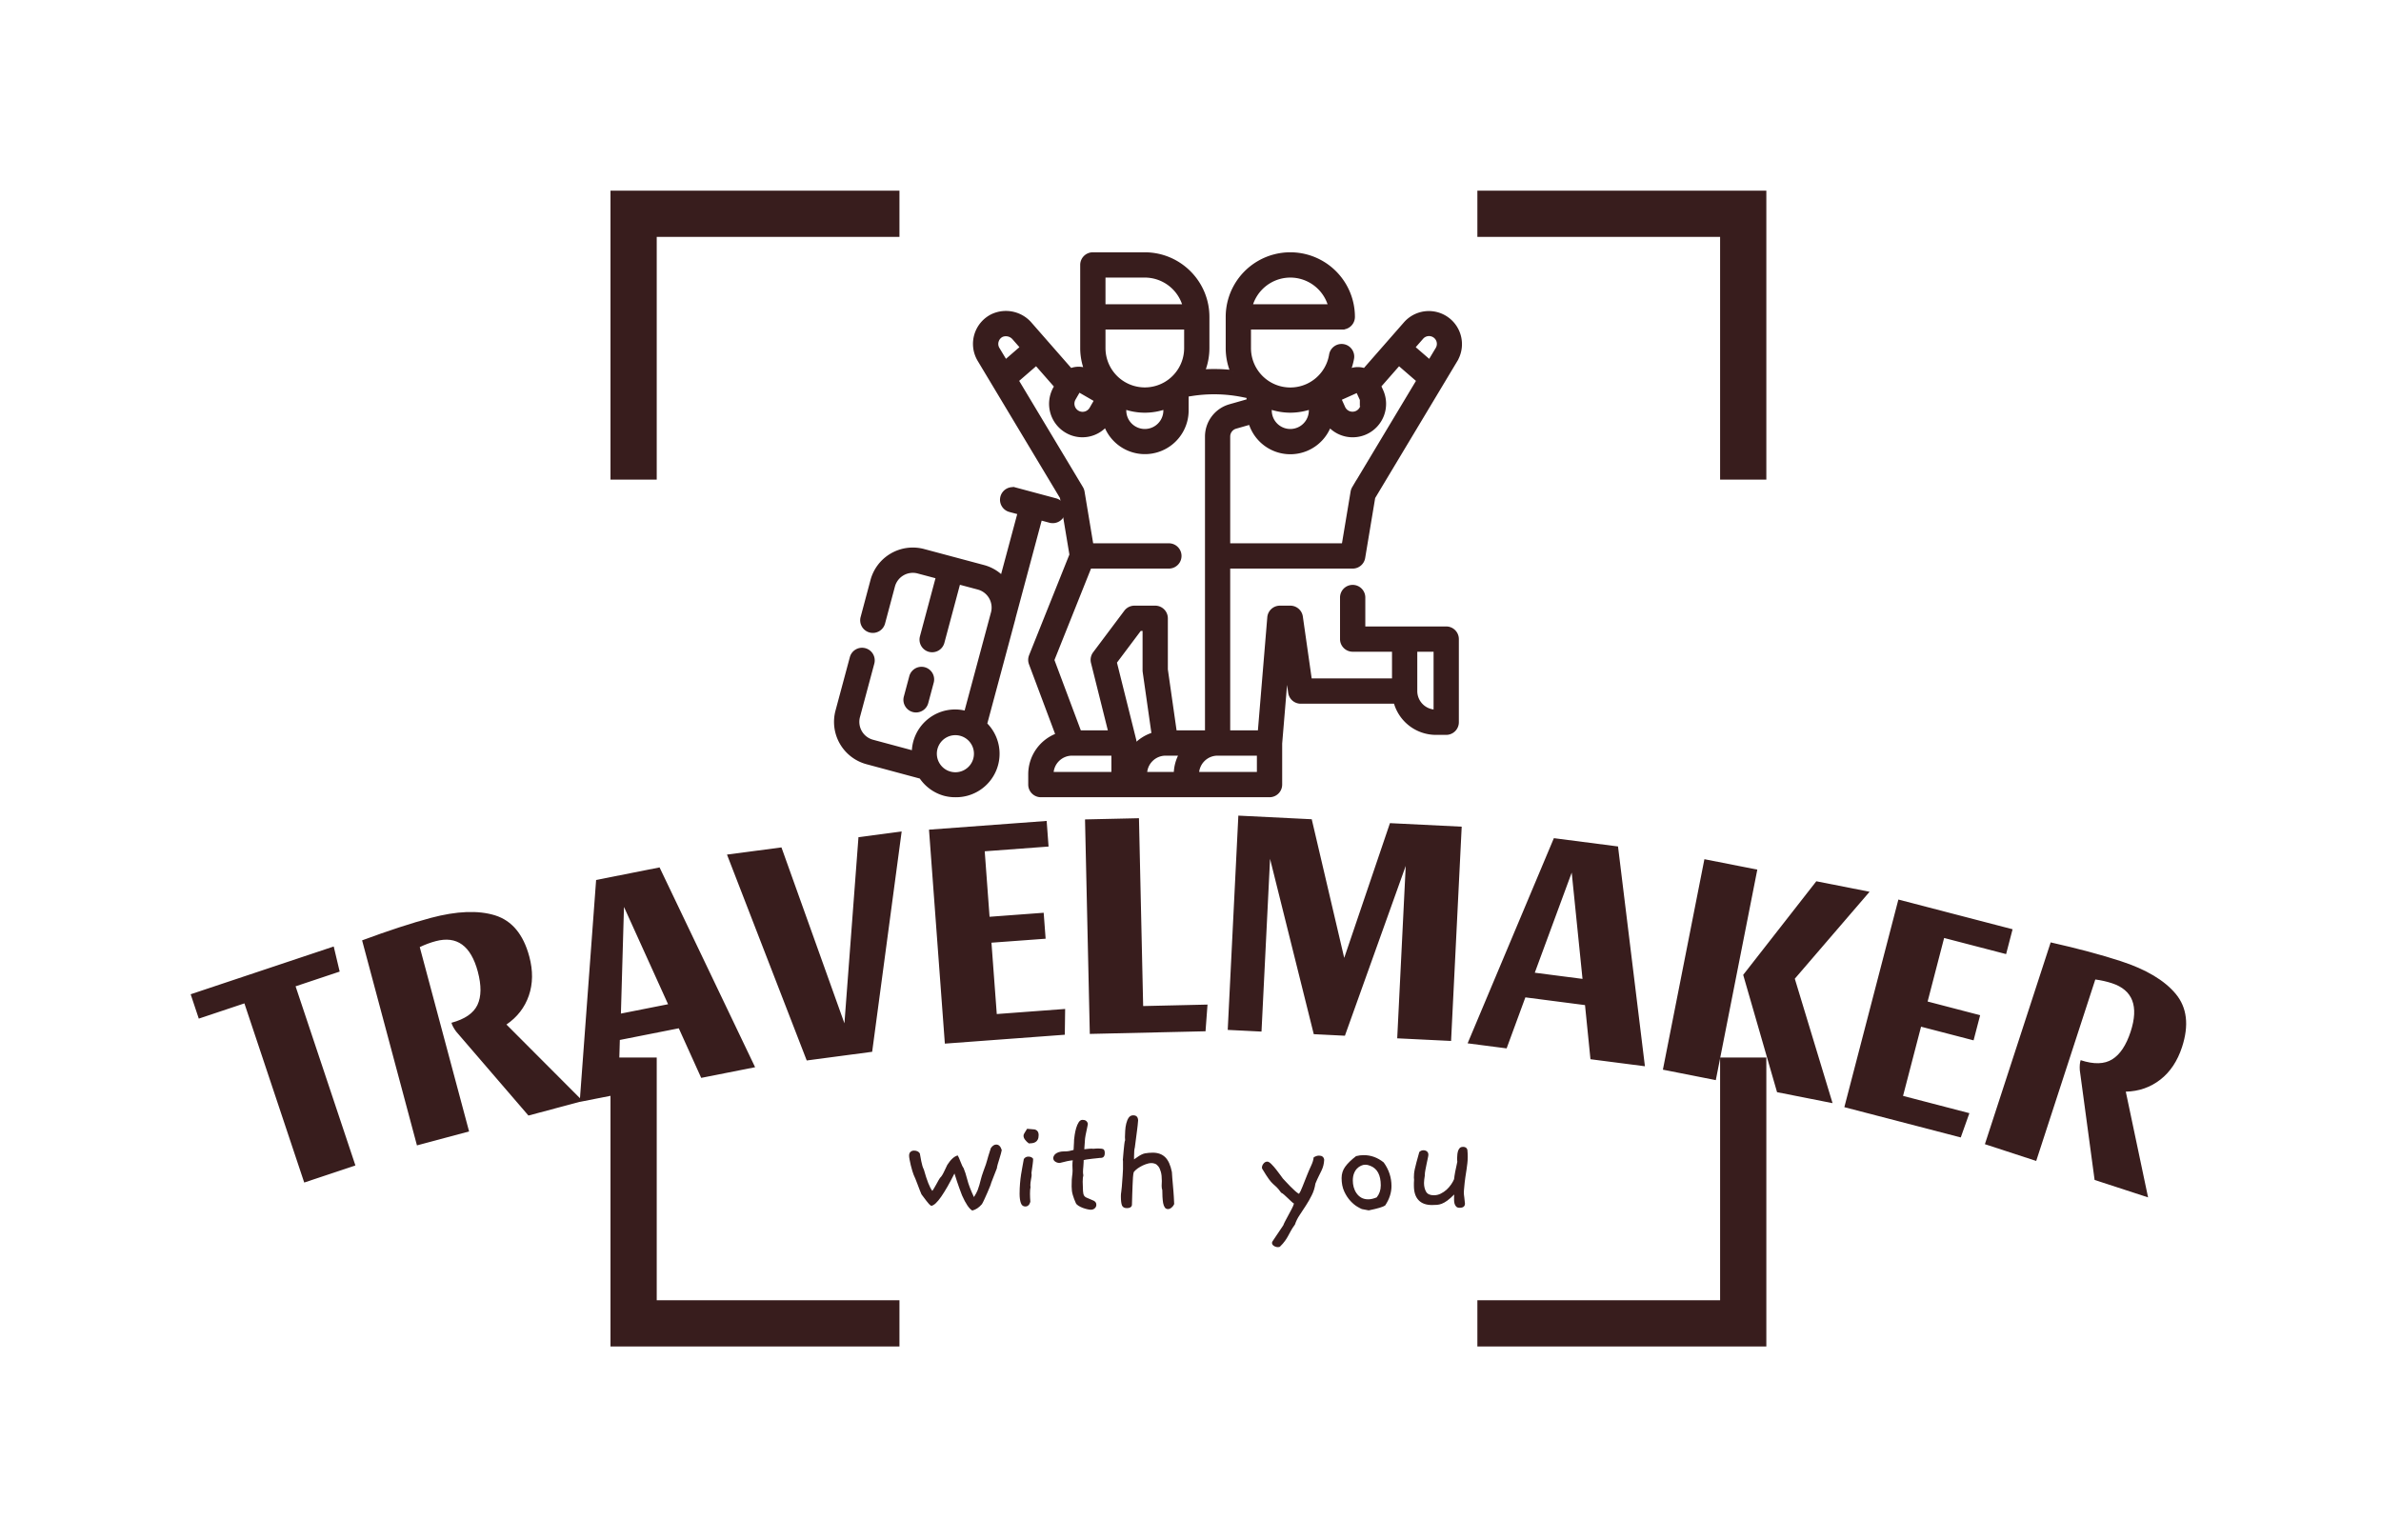 <svg xmlns="http://www.w3.org/2000/svg" id="SvgjsSvg9056" width="4096" height="2648.53" version="1.1" xmlns:xlink="http://www.w3.org/1999/xlink" xmlns:svgjs="http://svgjs.com/svgjs"><defs id="SvgjsDefs9057"></defs><g id="SvgjsG9058" transform="translate(328, 328) scale(34.4)" opacity="1"><defs id="SvgjsDefs3643"></defs><g id="SvgjsG3644" transform="scale(0.216)" opacity="1"><g id="SvgjsG3645" class="1Yp90L4nS" transform="translate(97.199, 0) scale(2.676)" light-content="false" non-strokable="false" fill="#381d1d"><path d="M0 25V0h25v4H4v21H0zm0 50h4v21h21v4H0V75zm100-50h-4V4H75V0h25v25zm0 50v25H75v-4h21V75h4z"></path></g><g id="SvgjsG3646" class="qiCINZyK2O" transform="translate(144.662, -9.272) scale(1.54)" stroke="#381d1d" stroke-width="0.676px" light-content="false" non-strokable="false" fill="#381d1d"><path d="M68.258 96.875a1.564 1.564 0 0 0 1.563-1.563V89.13l.984-11.812.594 4.156c.113.77.77 1.34 1.547 1.34H87.23a6.253 6.253 0 0 0 6.027 4.687h1.562a1.564 1.564 0 0 0 1.563-1.562v-12.5a1.564 1.564 0 0 0-1.563-1.563h-12.5v-4.687a1.562 1.562 0 1 0-3.125 0v6.25A1.568 1.568 0 0 0 80.758 75h6.25v4.688H74.3l-1.37-9.598c-.11-.77-.77-1.34-1.547-1.34H69.82a1.565 1.565 0 0 0-1.562 1.434L66.82 87.5h-4.812v-25h18.75c.766 0 1.418-.555 1.543-1.305l1.515-9.082 12.399-20.668a4.642 4.642 0 0 0-7.465-5.441l-6.184 7.058a3.107 3.107 0 0 0-2.316.094l-.22.102h-.003a9.442 9.442 0 0 0 .613-2.082 1.563 1.563 0 0 0-3.086-.492 6.25 6.25 0 0 1-12.422-.997v-3.125h14.062A1.564 1.564 0 0 0 80.757 25a9.375 9.375 0 1 0-18.75 0v4.687c0 1.254.25 2.493.738 3.649a24.735 24.735 0 0 0-4.562-.102 9.383 9.383 0 0 0 .699-3.547V25c-.004-5.176-4.2-9.367-9.375-9.375h-7.813c-.863 0-1.562.699-1.562 1.562v12.5a9.38 9.38 0 0 0 .644 3.387 3.14 3.14 0 0 0-2.437 0l-6.074-6.937a4.757 4.757 0 0 0-5.625-1.262 4.64 4.64 0 0 0-1.969 6.563l12.406 20.675 1.441 8.649-6.093 15.219v.004a1.56 1.56 0 0 0-.012 1.129l4.043 10.78a6.237 6.237 0 0 0-4.137 5.856v1.563a1.568 1.568 0 0 0 1.563 1.562zm12.723-46.117a1.617 1.617 0 0 0-.2.547l-1.347 8.07H62.008v-16.39c0-.7.465-1.313 1.133-1.505l2.277-.652a6.213 6.213 0 0 0 11.824.344 4.687 4.687 0 0 0 5.45 1.172 4.695 4.695 0 0 0 2.336-6.203l-.344-.758 3.015-3.438 3.008 2.606zm12.094-22.961a1.51 1.51 0 0 1 .46 2.04l-1.19 1.987-2.586-2.238 1.336-1.527h.003c.5-.57 1.344-.68 1.977-.262zm-11.539 8.207v.008l.64 1.406-.003.004a1.562 1.562 0 0 1-2.844 1.29l-.645-1.427zm-7.031 2.516v.543a3.124 3.124 0 1 1-6.25 0v-.547a9.363 9.363 0 0 0 3.125.547 9.481 9.481 0 0 0 3.129-.543zm-3.121-19.77a6.264 6.264 0 0 1 6.054 4.687H65.333a6.26 6.26 0 0 1 6.051-4.687zM55.759 29.688a6.25 6.25 0 0 1-12.5 0v-3.125h12.5zm-9.375 8.828c2.02.73 4.23.73 6.25 0v.547a3.124 3.124 0 1 1-6.25 0zM43.259 18.75h6.25a6.264 6.264 0 0 1 6.054 4.687H43.258zm-3.696 17.188L42.27 37.5l-.78 1.352a1.563 1.563 0 0 1-2.707-1.562zm-12.355-7.313c.121-.414.414-.754.801-.937a1.659 1.659 0 0 1 1.906.504l1.22 1.39-2.583 2.239-1.191-1.977a1.488 1.488 0 0 1-.153-1.219zM41.192 62.5h11.934a1.562 1.562 0 1 0 0-3.125H41.458l-1.343-8.07a1.624 1.624 0 0 0-.204-.547l-9.726-16.211 3.008-2.605 3.058 3.488-.172.297a4.696 4.696 0 0 0 1.72 6.406 4.628 4.628 0 0 0 5.847-1 6.234 6.234 0 0 0 12.113-2.07v-2.387l.828-.125c2.532-.39 5.11-.332 7.618.168l.937.187v.75l-2.852.813a4.711 4.711 0 0 0-3.398 4.508V87.5H53.99l-1.356-9.485v-7.703a1.564 1.564 0 0 0-1.562-1.562h-3.125c-.492 0-.953.23-1.25.625l-4.688 6.25a1.565 1.565 0 0 0-.265 1.316l2.64 10.559h-4.73L35.56 76.582zm3.63 31.25h-9.376a3.127 3.127 0 0 1 3.125-3.125h6.25zm3.077-5.066l-2.945-11.781 3.773-5.028h.782v6.25c0 .075.008.149.015.223l1.348 9.438.004-.004a6.226 6.226 0 0 0-2.93 1.875v-.594zm4.735 1.941h2.433a6.196 6.196 0 0 0-.87 3.125h-4.688a3.127 3.127 0 0 1 3.125-3.125zm14.062 3.125H57.32a3.127 3.127 0 0 1 3.125-3.125h6.25zm26.562-9.375a3.127 3.127 0 0 1-3.125-3.125V75h3.125z"></path><path d="M16.25 60.227a6.247 6.247 0 0 0-7.656 4.418l-1.485 5.562a1.562 1.562 0 1 0 3.02.805l1.484-5.558a3.126 3.126 0 0 1 3.82-2.211l3.02.804-2.426 9.063v.004a1.568 1.568 0 0 0 1.106 1.914c.132.035.27.05.406.05a1.56 1.56 0 0 0 1.508-1.156l2.426-9.062 3.019.805a3.142 3.142 0 0 1 2.227 3.804l-4.063 15.117a6.166 6.166 0 0 0-5.414 1.04 6.165 6.165 0 0 0-2.426 4.953l-6.25-1.68a3.126 3.126 0 0 1-2.21-3.82l2.156-8.032a1.56 1.56 0 0 0-1.106-1.914 1.562 1.562 0 0 0-1.914 1.102l-2.156 8.031a6.25 6.25 0 0 0 4.418 7.656l8.133 2.188h.003a6.194 6.194 0 0 0 3.54 2.566c.527.137 1.07.203 1.613.2a6.204 6.204 0 0 0 5.82-3.829 6.197 6.197 0 0 0-1.41-6.82l4.273-15.914v-.039l4.036-15.059 1.507.406.004-.004a1.56 1.56 0 0 0 .805-3.015l-6.035-1.618A1.56 1.56 0 1 0 29.234 54l1.508.402-2.656 9.895v.004a6.138 6.138 0 0 0-2.774-1.652zm7.813 31.207a3.109 3.109 0 0 1-1.45 1.93 3.103 3.103 0 0 1-2.39.324 3.115 3.115 0 0 1-1.91-1.477 3.123 3.123 0 0 1 3.527-4.559 3.125 3.125 0 0 1 2.223 3.782z"></path><path d="M15.117 84.129a1.56 1.56 0 0 0 1.508-1.16l.808-3.02c.121-.402.075-.84-.132-1.207a1.565 1.565 0 0 0-2.164-.582c-.364.219-.622.57-.72.98l-.808 3.02a1.54 1.54 0 0 0 .156 1.188 1.55 1.55 0 0 0 1.352.781z"></path></g><g id="SvgjsG3647" class="text" transform="translate(234.36, 194.803) scale(1)" light-content="false" fill="#381d1d"><path d="M-201.24 -19.81L-234.36 -8.75L-232.48 -3.11L-221.92 -6.64L-208.07 34.84L-196.22 30.88L-210.07 -10.59L-199.86 -14Z M-156.07 -8.43C-155.12 -11.17 -155.08 -14.2 -155.96 -17.49C-157.34 -22.63 -159.98 -25.8 -163.89 -27.02C-167.8 -28.23 -172.76 -28.03 -178.77 -26.43C-183.27 -25.22 -188.58 -23.49 -194.67 -21.23L-181.97 26.24L-169.9 23.01L-181.32 -19.67C-180.08 -20.26 -178.85 -20.72 -177.64 -21.04C-172.74 -22.35 -169.49 -20 -167.88 -13.99C-167.03 -10.79 -167.05 -8.23 -167.96 -6.29C-168.88 -4.36 -170.88 -2.98 -173.98 -2.15C-173.83 -1.57 -173.46 -0.89 -172.89 -0.11L-156.16 19.33L-143.58 15.97L-161.25 -1.74C-158.75 -3.45 -157.02 -5.68 -156.07 -8.43Z M-125.8 -38.12L-140.49 -35.21L-144.29 16.17L-135.36 14.41L-135 1.83L-121.35 -0.87L-116.16 10.61L-103.68 8.14ZM-134.75 -4.28L-134.04 -28.97L-123.83 -6.44Z M-69.75 -46.44L-79.75 -45.12L-83 -2.02L-97.58 -42.75L-110.19 -41.09L-91.73 6.58L-76.58 4.57Z M-36.18 -48.88L-63.42 -46.86L-59.75 2.68L-31.98 0.62L-31.9 -5.35L-47.73 -4.17L-48.96 -20.69L-36.42 -21.61L-36.87 -27.62L-49.4 -26.69L-50.52 -41.85L-35.74 -42.95Z M-27.3 -49.23L-26.19 0.43L0.6 -0.18L1.06 -6.36L-13.84 -6.02L-14.81 -49.51Z M59.91 -47.55L43.3 -48.37L32.71 -17.17L25.19 -49.27L8.2 -50.11L5.74 -0.5L13.56 -0.11L15.54 -40.1L25.66 0.49L32.87 0.85L46.95 -38.47L44.98 1.45L57.45 2.06Z M96.1 -42.97L81.25 -44.89L61.28 2.61L70.31 3.78L74.65 -8.03L88.46 -6.24L89.72 6.29L102.33 7.92ZM76.83 -13.74L85.38 -36.92L87.88 -12.31Z M118.74 11.13L128.35 -37.61L116.1 -40.02L106.49 8.71ZM142.01 -34.91L125.08 -13.24L132.92 13.92L145.77 16.46L137.03 -12.35L154.34 -32.48Z M187.45 -23.8L161.01 -30.68L148.5 17.39L175.45 24.4L177.45 18.78L162.09 14.78L166.26 -1.24L178.42 1.92L179.94 -3.9L167.78 -7.07L171.6 -21.78L185.95 -18.05Z M221.65 11.02C223.94 9.24 225.62 6.72 226.68 3.48C228.33 -1.58 227.84 -5.68 225.23 -8.83C222.61 -11.98 218.35 -14.52 212.43 -16.44C207.99 -17.89 202.61 -19.33 196.27 -20.76L181.04 25.96L192.92 29.84L206.6 -12.17C207.97 -11.99 209.25 -11.7 210.44 -11.31C215.26 -9.74 216.71 -6 214.78 -0.08C213.75 3.06 212.33 5.2 210.51 6.32C208.7 7.45 206.26 7.51 203.21 6.51C203.02 7.09 202.95 7.86 203.01 8.82L206.44 34.24L218.82 38.28L213.66 13.8C216.69 13.73 219.35 12.8 221.65 11.02Z"></path></g><g id="SvgjsG3648" class="text" transform="translate(231.523, 235.829) scale(1)" light-content="false" fill="#381d1d"><path d="M-43.74 -13.7C-44 -14.55 -44.42 -14.98 -45.02 -14.98C-45.48 -14.98 -45.89 -14.7 -46.27 -14.15C-46.54 -13.32 -46.74 -12.71 -46.85 -12.32C-46.96 -11.93 -47.06 -11.6 -47.13 -11.33C-47.21 -11.05 -47.3 -10.74 -47.41 -10.4C-47.53 -10.07 -47.72 -9.52 -48 -8.77C-48.27 -8.02 -48.47 -7.4 -48.58 -6.92C-48.69 -6.45 -48.81 -6.01 -48.92 -5.63C-49.03 -5.24 -49.17 -4.83 -49.33 -4.4C-49.5 -3.98 -49.78 -3.45 -50.18 -2.82C-50.93 -4.43 -51.45 -5.78 -51.72 -6.87C-52 -7.96 -52.29 -8.86 -52.59 -9.56C-52.66 -9.63 -52.77 -9.82 -52.91 -10.1C-53.05 -10.39 -53.18 -10.71 -53.3 -11.04C-53.43 -11.38 -53.55 -11.69 -53.68 -11.97C-53.8 -12.24 -53.89 -12.41 -53.94 -12.46C-54.74 -12.25 -55.55 -11.53 -56.35 -10.27L-57.03 -8.84C-57.4 -8.04 -57.74 -7.51 -58.04 -7.26C-58.09 -7.21 -58.2 -7.04 -58.36 -6.74C-58.53 -6.43 -58.7 -6.11 -58.89 -5.78C-59.08 -5.44 -59.26 -5.12 -59.44 -4.82C-59.61 -4.52 -59.74 -4.33 -59.81 -4.25C-60.41 -5 -61.07 -6.65 -61.77 -9.18C-62.02 -9.66 -62.22 -10.3 -62.37 -11.1L-62.71 -12.94C-62.99 -13.37 -63.44 -13.58 -64.06 -13.58C-64.39 -13.58 -64.66 -13.48 -64.87 -13.28C-65.09 -13.08 -65.19 -12.79 -65.19 -12.42C-65.19 -12.22 -65.16 -11.91 -65.08 -11.5C-65.01 -11.08 -64.91 -10.64 -64.8 -10.18C-64.69 -9.71 -64.57 -9.28 -64.44 -8.86C-64.32 -8.45 -64.22 -8.15 -64.14 -7.98C-64.04 -7.78 -63.91 -7.48 -63.74 -7.07C-63.58 -6.67 -63.41 -6.24 -63.24 -5.78C-63.06 -5.31 -62.89 -4.87 -62.73 -4.44C-62.57 -4.01 -62.43 -3.69 -62.33 -3.46L-61.2 -1.96C-60.78 -1.38 -60.4 -0.99 -60.08 -0.79C-59.77 -0.82 -59.42 -1.02 -59.02 -1.39C-58.62 -1.77 -58.19 -2.28 -57.74 -2.94C-57.29 -3.59 -56.81 -4.37 -56.29 -5.27C-55.78 -6.17 -55.25 -7.17 -54.69 -8.28C-54.27 -6.92 -53.9 -5.83 -53.6 -4.99C-53.3 -4.15 -53.08 -3.55 -52.93 -3.2C-52.07 -1.27 -51.28 -0.1 -50.56 0.3C-49.75 0.1 -49.01 -0.39 -48.34 -1.17C-48.21 -1.37 -48.03 -1.72 -47.79 -2.24C-47.55 -2.75 -47.31 -3.29 -47.07 -3.84C-46.84 -4.39 -46.63 -4.89 -46.45 -5.32C-46.28 -5.76 -46.19 -6.02 -46.19 -6.1C-45.94 -6.75 -45.71 -7.35 -45.49 -7.9C-45.28 -8.45 -45.07 -8.98 -44.87 -9.48C-44.85 -9.71 -44.78 -10.02 -44.67 -10.42C-44.55 -10.82 -44.43 -11.24 -44.29 -11.67C-44.15 -12.09 -44.03 -12.5 -43.93 -12.89C-43.83 -13.28 -43.77 -13.55 -43.74 -13.7Z M-35.2 -17.16C-35.2 -17.89 -35.52 -18.33 -36.14 -18.48L-37.87 -18.63C-38.02 -18.35 -38.2 -18.07 -38.4 -17.78C-38.6 -17.49 -38.7 -17.23 -38.7 -17.01C-38.7 -16.71 -38.58 -16.4 -38.34 -16.09C-38.11 -15.77 -37.81 -15.49 -37.46 -15.24C-37.21 -15.24 -36.95 -15.26 -36.69 -15.3C-36.43 -15.33 -36.18 -15.42 -35.96 -15.54C-35.73 -15.67 -35.55 -15.86 -35.41 -16.12C-35.27 -16.39 -35.2 -16.73 -35.2 -17.16ZM-36.48 -11.7C-36.73 -12.03 -37.1 -12.19 -37.57 -12.19C-38.02 -12.19 -38.38 -12 -38.63 -11.63C-38.73 -11.05 -38.83 -10.47 -38.95 -9.88C-39.06 -9.29 -39.17 -8.67 -39.27 -8.03C-39.37 -7.39 -39.45 -6.71 -39.51 -5.98C-39.57 -5.26 -39.61 -4.45 -39.61 -3.57C-39.61 -2.7 -39.51 -1.99 -39.32 -1.45C-39.13 -0.91 -38.79 -0.64 -38.29 -0.64C-37.71 -0.64 -37.32 -1 -37.12 -1.73C-37.15 -2.08 -37.17 -2.41 -37.18 -2.73C-37.19 -3.04 -37.2 -3.34 -37.2 -3.61C-37.2 -4.26 -37.16 -4.77 -37.08 -5.12C-37.08 -5.17 -37.09 -5.23 -37.1 -5.31C-37.12 -5.38 -37.12 -5.46 -37.12 -5.53C-37.12 -5.91 -37.07 -6.36 -36.97 -6.89C-36.87 -7.41 -36.82 -7.75 -36.82 -7.9C-36.82 -8.13 -36.83 -8.3 -36.86 -8.43C-36.73 -9.26 -36.64 -9.93 -36.58 -10.44C-36.51 -10.96 -36.48 -11.33 -36.48 -11.55Z M-20.19 -13.89C-20.44 -14.01 -20.84 -14.07 -21.39 -14.07C-21.57 -14.07 -21.76 -14.07 -21.96 -14.05C-22.16 -14.04 -22.37 -14.02 -22.6 -14C-22.65 -14 -22.7 -14 -22.75 -14.02C-22.8 -14.03 -22.86 -14.04 -22.94 -14.04C-23.04 -14.04 -23.14 -14.03 -23.26 -14.02C-23.37 -14 -23.49 -14 -23.61 -14C-24.34 -13.92 -24.68 -13.89 -24.63 -13.89C-24.63 -14.01 -24.62 -14.21 -24.59 -14.49C-24.57 -14.76 -24.55 -15.04 -24.53 -15.32C-24.52 -15.59 -24.5 -15.84 -24.48 -16.07C-24.45 -16.29 -24.44 -16.43 -24.44 -16.48C-24.44 -16.58 -24.4 -16.81 -24.33 -17.16C-24.25 -17.51 -24.18 -17.87 -24.1 -18.25C-24.03 -18.63 -23.96 -18.97 -23.89 -19.27C-23.83 -19.57 -23.8 -19.74 -23.8 -19.79C-23.95 -20.4 -24.37 -20.7 -25.04 -20.7C-25.39 -20.7 -25.69 -20.51 -25.93 -20.13C-26.17 -19.76 -26.36 -19.31 -26.51 -18.8C-26.66 -18.28 -26.77 -17.77 -26.85 -17.25C-26.92 -16.74 -26.97 -16.34 -27 -16.07L-27 -15.88C-27 -15.78 -27.01 -15.62 -27.02 -15.39C-27.03 -15.16 -27.04 -14.93 -27.06 -14.69C-27.07 -14.46 -27.08 -14.24 -27.09 -14.05C-27.11 -13.87 -27.11 -13.76 -27.11 -13.73C-27.84 -13.51 -28.48 -13.4 -29.03 -13.4L-29.26 -13.4C-29.76 -13.4 -30.18 -13.34 -30.52 -13.23C-30.86 -13.11 -31.12 -12.98 -31.31 -12.81C-31.5 -12.65 -31.63 -12.48 -31.7 -12.3C-31.78 -12.13 -31.82 -11.99 -31.82 -11.89C-31.82 -11.51 -31.67 -11.23 -31.36 -11.03C-31.06 -10.82 -30.71 -10.72 -30.31 -10.72C-28.98 -11.08 -27.98 -11.28 -27.3 -11.33C-27.33 -11.2 -27.34 -11.04 -27.36 -10.86C-27.37 -10.67 -27.38 -10.44 -27.38 -10.16C-27.38 -9.96 -27.37 -9.75 -27.36 -9.54C-27.34 -9.33 -27.34 -9.12 -27.34 -8.92C-27.34 -8.62 -27.35 -8.39 -27.38 -8.22C-27.4 -8.06 -27.43 -7.88 -27.45 -7.68C-27.48 -7.48 -27.5 -7.2 -27.53 -6.85C-27.55 -6.5 -27.56 -5.97 -27.56 -5.27C-27.56 -4.59 -27.48 -3.94 -27.3 -3.33C-27.12 -2.72 -26.89 -2.08 -26.59 -1.43C-26.49 -1.2 -26.28 -1 -25.98 -0.81C-25.68 -0.62 -25.35 -0.46 -24.99 -0.32C-24.62 -0.18 -24.26 -0.08 -23.91 0C-23.56 0.08 -23.3 0.11 -23.12 0.11C-22.75 0.11 -22.44 0 -22.2 -0.23C-21.96 -0.45 -21.84 -0.73 -21.84 -1.05C-21.84 -1.56 -22.15 -1.91 -22.75 -2.11C-23.32 -2.36 -23.76 -2.55 -24.06 -2.67C-24.37 -2.8 -24.58 -2.97 -24.7 -3.2C-24.83 -3.42 -24.9 -3.77 -24.93 -4.23C-24.95 -4.7 -24.98 -5.41 -25 -6.36C-25 -7.06 -24.95 -7.56 -24.85 -7.86C-24.88 -7.99 -24.9 -8.12 -24.91 -8.24C-24.92 -8.37 -24.93 -8.49 -24.93 -8.62C-24.93 -8.99 -24.9 -9.41 -24.85 -9.88C-24.8 -10.34 -24.78 -10.71 -24.78 -10.99L-24.78 -11.36C-24.7 -11.41 -24.46 -11.47 -24.05 -11.53C-23.63 -11.6 -23.2 -11.65 -22.75 -11.7C-22.3 -11.75 -21.89 -11.8 -21.52 -11.83L-20.98 -11.89L-20.83 -11.89C-20.2 -11.89 -19.89 -12.27 -19.89 -13.02C-19.89 -13.45 -19.99 -13.73 -20.19 -13.89Z M-3.82 -1.2C-3.87 -2.46 -3.93 -3.44 -3.99 -4.14C-4.05 -4.84 -4.1 -5.42 -4.14 -5.89C-4.18 -6.35 -4.21 -6.77 -4.25 -7.15C-4.29 -7.53 -4.32 -8.02 -4.35 -8.62C-4.67 -10.22 -5.19 -11.37 -5.91 -12.06C-6.62 -12.75 -7.58 -13.1 -8.79 -13.1C-9.41 -13.1 -10.02 -13.04 -10.59 -12.94C-10.84 -12.89 -11.11 -12.8 -11.38 -12.66C-11.66 -12.52 -11.92 -12.37 -12.15 -12.21C-12.39 -12.05 -12.6 -11.9 -12.78 -11.78C-12.95 -11.65 -13.06 -11.58 -13.11 -11.55L-13.11 -12.23C-13.11 -13.23 -13.05 -13.92 -12.93 -14.3C-12.73 -15.85 -12.56 -17.11 -12.44 -18.06C-12.31 -19.02 -12.22 -19.86 -12.17 -20.58C-12.2 -21.36 -12.57 -21.75 -13.3 -21.75C-13.75 -21.75 -14.1 -21.56 -14.36 -21.19C-14.61 -20.81 -14.79 -20.36 -14.92 -19.83C-15.05 -19.3 -15.13 -18.75 -15.16 -18.16C-15.2 -17.57 -15.22 -17.07 -15.22 -16.67C-15.22 -16.54 -15.21 -16.43 -15.2 -16.33C-15.19 -16.23 -15.18 -16.12 -15.18 -15.99C-15.26 -15.82 -15.32 -15.5 -15.37 -15.03C-15.42 -14.57 -15.47 -14.09 -15.52 -13.58C-15.57 -13.08 -15.61 -12.62 -15.64 -12.21C-15.66 -11.8 -15.69 -11.58 -15.71 -11.55C-15.69 -11.43 -15.67 -11.28 -15.67 -11.1L-15.67 -10.42C-15.65 -10.1 -15.65 -9.72 -15.67 -9.29C-15.7 -8.87 -15.72 -8.38 -15.75 -7.83C-15.82 -6.65 -15.89 -5.79 -15.94 -5.25C-15.99 -4.71 -16.03 -4.31 -16.07 -4.06C-16.11 -3.81 -16.13 -3.64 -16.14 -3.54C-16.16 -3.44 -16.16 -3.26 -16.16 -3.01C-16.16 -2.01 -16.07 -1.3 -15.9 -0.88C-15.72 -0.47 -15.35 -0.26 -14.77 -0.26C-14.07 -0.26 -13.68 -0.5 -13.6 -0.98C-13.58 -1.81 -13.55 -2.62 -13.53 -3.41C-13.5 -4.2 -13.48 -4.93 -13.45 -5.61C-13.43 -6.28 -13.4 -6.88 -13.36 -7.39C-13.32 -7.91 -13.26 -8.3 -13.19 -8.58C-13.11 -8.7 -12.94 -8.89 -12.68 -9.13C-12.42 -9.36 -12.09 -9.6 -11.7 -9.82C-11.31 -10.05 -10.89 -10.25 -10.42 -10.42C-9.96 -10.6 -9.5 -10.69 -9.05 -10.69C-8.8 -10.69 -8.54 -10.64 -8.26 -10.54C-7.98 -10.44 -7.73 -10.24 -7.49 -9.93C-7.25 -9.63 -7.06 -9.21 -6.91 -8.67C-6.75 -8.13 -6.68 -7.43 -6.68 -6.55C-6.68 -6.4 -6.69 -6.22 -6.7 -6C-6.71 -5.79 -6.72 -5.59 -6.72 -5.42C-6.72 -5.02 -6.67 -4.69 -6.57 -4.44C-6.57 -3.91 -6.55 -3.39 -6.53 -2.86C-6.5 -2.33 -6.45 -1.86 -6.38 -1.45C-6.3 -1.03 -6.18 -0.7 -6 -0.43C-5.83 -0.17 -5.58 -0.04 -5.25 -0.04C-4.97 -0.04 -4.69 -0.16 -4.4 -0.41C-4.11 -0.66 -3.92 -0.93 -3.82 -1.2Z M30.91 -11.48C30.81 -12.1 30.41 -12.42 29.71 -12.42C29.31 -12.42 28.89 -12.28 28.47 -12C28.42 -11.43 28.22 -10.78 27.88 -10.07C27.54 -9.35 27.24 -8.64 26.96 -7.94C26.59 -7.01 26.23 -6.11 25.89 -5.25C25.55 -4.38 25.28 -3.83 25.08 -3.57C24.85 -3.68 24.56 -3.89 24.2 -4.21C23.83 -4.54 23.46 -4.89 23.09 -5.27C22.71 -5.64 22.36 -6.01 22.05 -6.36C21.74 -6.71 21.51 -6.96 21.35 -7.11C21.28 -7.21 21.09 -7.47 20.79 -7.88C20.49 -8.3 20.16 -8.74 19.79 -9.2C19.43 -9.66 19.06 -10.08 18.68 -10.46C18.31 -10.84 17.99 -11.03 17.74 -11.03C17.39 -11.03 17.1 -10.87 16.86 -10.57C16.62 -10.27 16.5 -9.96 16.5 -9.63C16.5 -9.53 16.51 -9.46 16.54 -9.41C17.22 -8.28 17.74 -7.47 18.1 -6.98C18.46 -6.49 18.78 -6.12 19.06 -5.87C19.34 -5.62 19.61 -5.37 19.87 -5.14C20.13 -4.9 20.49 -4.47 20.94 -3.84C21.17 -3.74 21.41 -3.57 21.67 -3.33C21.94 -3.09 22.21 -2.84 22.48 -2.58C22.76 -2.31 23.02 -2.06 23.27 -1.83C23.52 -1.59 23.74 -1.42 23.91 -1.32C23.84 -1.02 23.68 -0.62 23.42 -0.13C23.17 0.36 22.91 0.85 22.63 1.35C22.36 1.86 22.11 2.32 21.88 2.75C21.66 3.17 21.51 3.5 21.43 3.73L18.98 7.38C18.88 7.5 18.83 7.64 18.83 7.79C18.83 8.07 18.98 8.3 19.27 8.49C19.55 8.67 19.86 8.77 20.19 8.77C20.34 8.77 20.49 8.74 20.64 8.69C21.17 8.17 21.57 7.71 21.84 7.32C22.12 6.93 22.36 6.55 22.56 6.17C22.76 5.79 22.97 5.4 23.2 4.99C23.42 4.57 23.74 4.09 24.14 3.54C24.39 2.78 24.75 2.05 25.23 1.34C25.71 0.62 26.19 -0.11 26.68 -0.87C27.17 -1.62 27.62 -2.41 28.03 -3.24C28.45 -4.06 28.73 -4.97 28.88 -5.95C29.16 -6.62 29.41 -7.19 29.65 -7.66C29.89 -8.12 30.1 -8.55 30.29 -8.96C30.48 -9.36 30.62 -9.75 30.72 -10.14C30.82 -10.53 30.89 -10.98 30.91 -11.48Z M45.02 -0.87C46 -2.32 46.49 -3.83 46.49 -5.38C46.49 -7.36 45.89 -9.18 44.69 -10.84C43.28 -11.97 41.74 -12.53 40.06 -12.53C39.48 -12.53 38.89 -12.46 38.29 -12.3C37.16 -11.43 36.32 -10.61 35.77 -9.84C35.22 -9.08 34.94 -8.2 34.94 -7.22C34.94 -6.02 35.15 -4.98 35.56 -4.1C35.97 -3.22 36.45 -2.5 36.99 -1.92C37.53 -1.34 38.06 -0.9 38.57 -0.6C39.08 -0.3 39.44 -0.11 39.64 -0.04L41.22 0.26C43.28 -0.16 44.55 -0.54 45.02 -0.87ZM41.6 -10.05C43.21 -9.42 44.01 -7.91 44.01 -5.53C44.01 -4.45 43.69 -3.52 43.07 -2.75C42.34 -2.45 41.69 -2.3 41.11 -2.3C40.48 -2.3 39.94 -2.43 39.49 -2.69C39.04 -2.95 38.67 -3.3 38.38 -3.73C38.09 -4.15 37.88 -4.62 37.74 -5.12C37.6 -5.62 37.54 -6.12 37.54 -6.62C37.54 -7.25 37.62 -7.8 37.8 -8.26C37.97 -8.72 38.21 -9.11 38.5 -9.41C38.78 -9.71 39.1 -9.93 39.44 -10.08C39.77 -10.24 40.09 -10.31 40.4 -10.31C40.82 -10.31 41.22 -10.22 41.6 -10.05Z M64.06 -13.77C63.94 -14.22 63.6 -14.45 63.05 -14.45C62.75 -14.45 62.51 -14.37 62.33 -14.21C62.16 -14.04 62.03 -13.84 61.94 -13.6C61.85 -13.36 61.79 -13.09 61.75 -12.78C61.71 -12.46 61.69 -12.15 61.69 -11.85L61.69 -11.44C61.69 -11.29 61.71 -11.14 61.73 -10.99C61.53 -10.11 61.37 -9.34 61.24 -8.67C61.12 -8.01 61.03 -7.44 60.98 -6.96C60.83 -6.59 60.6 -6.18 60.3 -5.74C60 -5.3 59.65 -4.9 59.25 -4.53C58.85 -4.17 58.39 -3.86 57.89 -3.61C57.39 -3.36 56.85 -3.24 56.28 -3.24C55.4 -3.24 54.8 -3.52 54.49 -4.08C54.17 -4.65 54.02 -5.32 54.02 -6.1C54.02 -6.3 54.04 -6.55 54.07 -6.85C54.11 -7.15 54.16 -7.48 54.21 -7.83L54.21 -8.02C54.21 -8.27 54.25 -8.62 54.34 -9.09C54.43 -9.55 54.52 -10.02 54.62 -10.5C54.72 -10.98 54.81 -11.41 54.9 -11.82C54.99 -12.22 55.03 -12.48 55.03 -12.61C55.03 -12.96 54.92 -13.22 54.69 -13.4C54.47 -13.57 54.19 -13.66 53.87 -13.66C53.52 -13.66 53.2 -13.52 52.93 -13.25C52.65 -12.27 52.43 -11.47 52.27 -10.86C52.1 -10.24 51.98 -9.73 51.89 -9.31C51.8 -8.9 51.75 -8.55 51.72 -8.26C51.7 -7.97 51.68 -7.66 51.68 -7.34C51.68 -7.11 51.7 -6.95 51.72 -6.85C51.7 -6.55 51.68 -6.28 51.68 -6.06L51.68 -5.46C51.68 -3.98 52.04 -2.86 52.76 -2.11C53.47 -1.35 54.51 -0.98 55.86 -0.98C56.26 -0.98 56.65 -0.99 57.01 -1.02C57.37 -1.04 57.75 -1.13 58.14 -1.28C58.53 -1.43 58.95 -1.67 59.42 -2.01C59.88 -2.35 60.41 -2.82 61.02 -3.42C60.99 -3.3 60.98 -3.11 60.98 -2.86L60.98 -2.13C60.98 -1.84 61.02 -1.56 61.09 -1.3C61.17 -1.03 61.29 -0.81 61.47 -0.62C61.64 -0.43 61.91 -0.34 62.26 -0.34C63.09 -0.34 63.5 -0.66 63.5 -1.32L63.35 -2.71C63.27 -3.19 63.24 -3.62 63.24 -4.03C63.24 -4.1 63.24 -4.17 63.26 -4.23C63.27 -4.3 63.27 -4.37 63.27 -4.44C63.37 -5.67 63.48 -6.65 63.59 -7.39C63.71 -8.13 63.8 -8.76 63.88 -9.28C63.95 -9.79 64.01 -10.25 64.06 -10.67C64.11 -11.08 64.14 -11.59 64.14 -12.19C64.14 -12.47 64.13 -12.73 64.12 -12.98C64.11 -13.23 64.09 -13.5 64.06 -13.77Z"></path></g></g></g></svg>